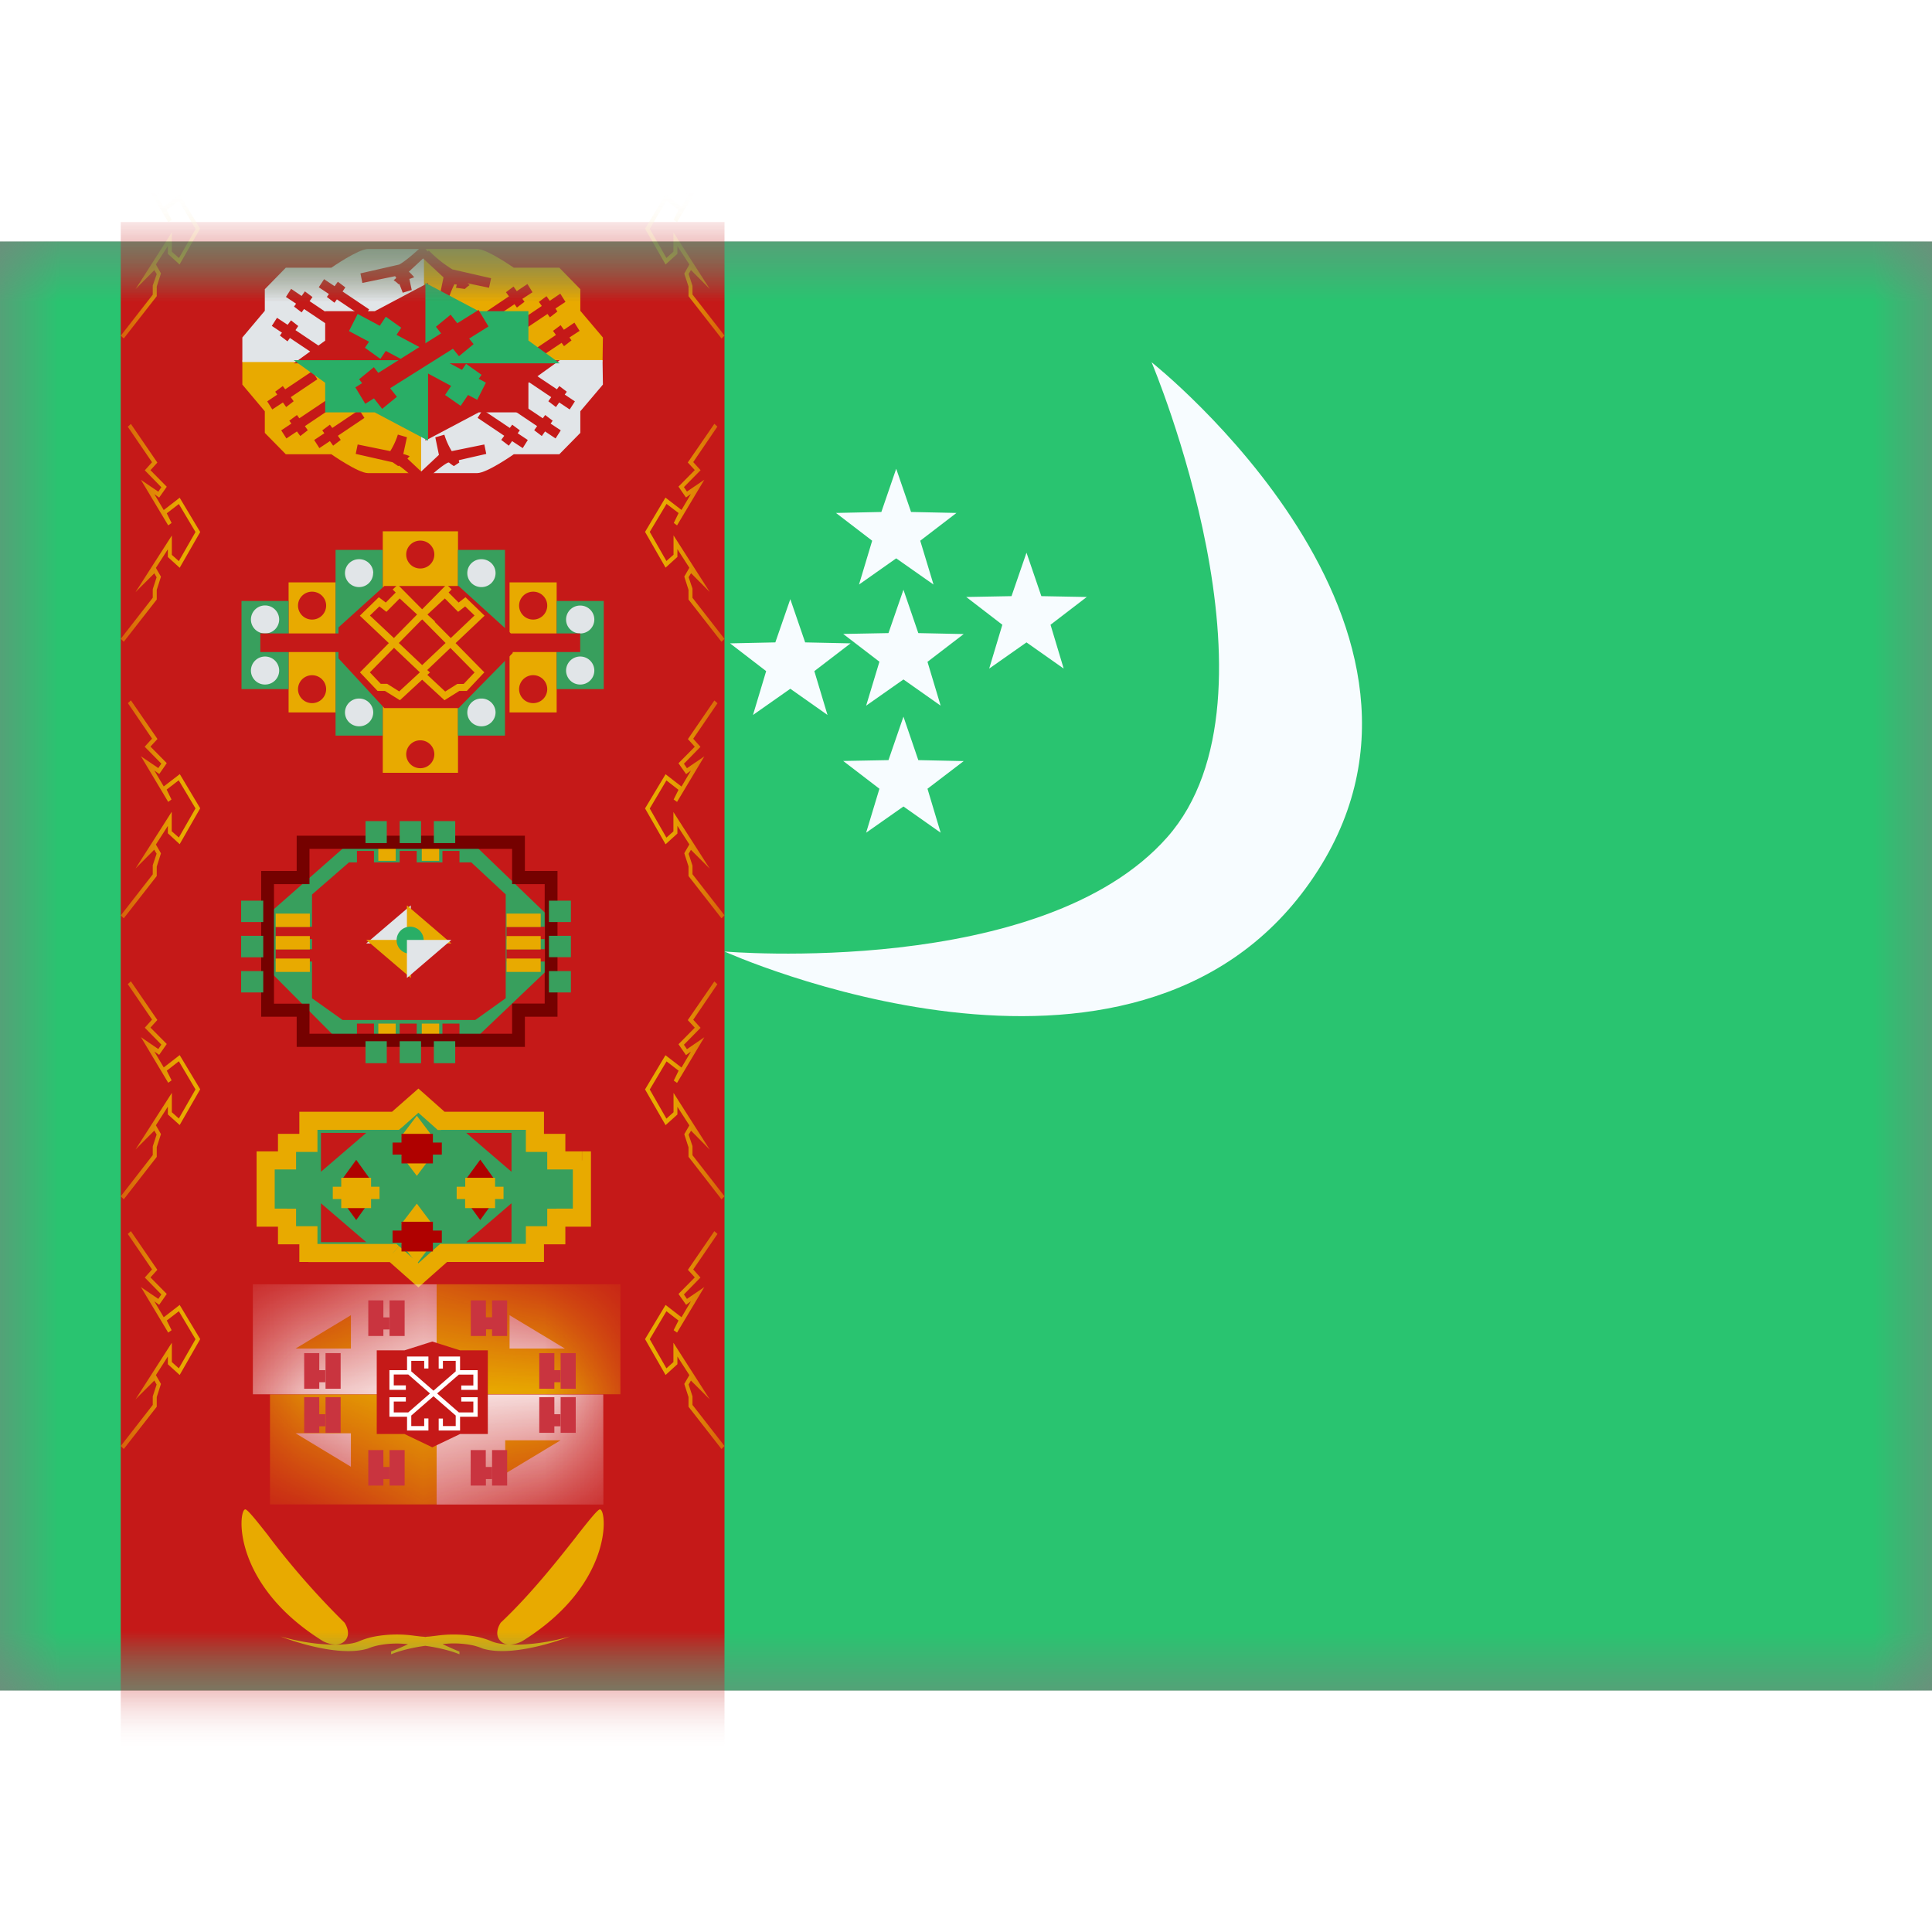 <svg fill="none" xmlns="http://www.w3.org/2000/svg" viewBox="0 0 16 12" height="1em" width="1em">
  <rect x="0" y="0" width="16" height="12" fill="#808080" stroke="none"/>
  <mask id="a" maskUnits="userSpaceOnUse" x="0" y="0" width="16" height="12">
    <path fill="#fff" d="M0 0h16v12H0z"/>
  </mask>
  <g mask="url(#a)">
    <path fill-rule="evenodd" clip-rule="evenodd" d="M0 0v12h16V0H0z" fill="#29C470"/>
    <mask id="b" maskUnits="userSpaceOnUse" x="0" y="0" width="16" height="12">
      <path fill-rule="evenodd" clip-rule="evenodd" d="M0 0v12h16V0H0z" fill="#fff"/>
    </mask>
    <g mask="url(#b)">
      <path fill="#C51918" d="M1-.161h5v13.162H1z"/>
      <mask id="c" maskUnits="userSpaceOnUse" x="1" y="-1" width="5" height="14">
        <path fill="#fff" d="M1-.161h5v13.162H1z"/>
      </mask>
      <g mask="url(#c)">
        <path fill-rule="evenodd" clip-rule="evenodd" d="m1.298.453-.273.35L1 .78l.265-.34V.364L1.298.27l-.02-.033-.155.157.3-.47v.16l.059.053.138-.241-.139-.233-.1.077.04.081-.027.02-.226-.378.144.099.025-.037-.138-.14.061-.068-.2-.293L1.083-1l.22.32-.058.062.135.137-.062.09-.041-.028.078.132.133-.102.169.283-.17.296L1.39.102V.038L1.291.19l.042.074-.035.109v.079zm-.273 2.862.273-.35v-.08l.035-.109-.042-.073.099-.154v.064l.098.089.17-.296-.17-.284-.132.102-.078-.132.04.029.063-.09-.135-.137.057-.063-.219-.32-.026.023.201.294-.06.067.137.14-.025.037-.144-.098.226.377.028-.02-.04-.08.1-.077.138.232-.138.241-.058-.052v-.16l-.301.469.156-.156.019.033-.031.095-.001.006v.068L1 3.29l.025.025zm.273 1.94-.273.35L1 5.581l.265-.34v-.076l.032-.095-.02-.033-.155.156.3-.47v.161l.059.052.138-.241-.139-.233-.1.077.04.082-.027.02-.226-.378.144.098.025-.037-.138-.14.061-.067-.2-.294.025-.023.22.32-.058.063.135.137-.062.09-.041-.029.078.132.133-.102.169.283-.17.297-.098-.09V4.84l-.099.154.042.073-.035.11v.078zm-.273 2.677.273-.351V7.5l.035-.108-.042-.073.099-.154v.064l.098.088.17-.296-.17-.283-.132.102-.078-.132.04.028.063-.09-.135-.136.057-.063-.219-.32-.026.023.201.294-.06.067.137.14-.025.037-.144-.099.226.378.028-.02-.04-.08.1-.078.138.233-.138.241-.058-.052v-.16l-.301.469.156-.157.019.033-.031.095-.001.007v.068L1 7.907l.025.025zm0 2.068.273-.35v-.08l.035-.109-.042-.073.099-.154v.064l.098.089.17-.297-.17-.283-.132.102-.078-.132.04.029.063-.09-.135-.137.057-.063-.219-.32-.026.023.201.294-.06.067.137.14-.025.037-.144-.098.226.377.028-.02-.04-.08.1-.077.138.232-.138.241-.058-.052v-.16l-.301.469.156-.156.019.033-.031.095-.001.006v.068L1 9.975l.025.025zm4.95 0-.273-.35v-.08l-.035-.109.042-.073-.099-.154v.064l-.098.089-.17-.297.17-.283.132.102.078-.132-.04.029-.063-.09.135-.137-.057-.063.219-.32.026.023-.201.294.06.067-.137.14.025.037.144-.098-.226.377-.028-.02.04-.08-.1-.077-.138.232.138.241.058-.052v-.16l.301.469-.156-.156-.019.033.031.095.001.006v.068l.265.34-.025.025zm-.273-2.42.273.352L6 7.907l-.265-.34v-.075l-.032-.095.02-.033.155.157-.3-.47v.16l-.059.053-.138-.241.139-.233.1.077-.04.082.027.019.226-.378-.144.099-.025-.037.138-.14-.061-.067.2-.294-.025-.023-.22.32.058.063-.135.137.062.09.041-.029-.078.132-.133-.102-.169.283.17.296.098-.088v-.064l.099.154-.042.073.035.109v.079zm.273-1.975-.273-.35v-.08l-.035-.109.042-.073-.099-.154v.064l-.098.089-.17-.297.17-.283.132.102.078-.132-.04.029-.063-.09.135-.137-.057-.063.219-.32.026.023-.201.294.06.067-.137.14.025.037.144-.098-.226.377-.028-.02.04-.08-.1-.078-.138.233.138.241.058-.052v-.16l.301.469-.156-.156-.019.033.031.095.001.006v.068L6 5.58l-.025.025zm-.273-2.64.273.35L6 3.291l-.265-.34v-.076l-.032-.095.02-.033.155.156-.3-.469v.16l-.059.052-.138-.241.139-.232.1.076-.04.082.027.02.226-.378-.144.098-.025-.037.138-.14-.061-.067.2-.294-.025-.023-.22.32.058.063-.135.137.062.09.041-.029-.078.132-.133-.102-.169.284.17.296.098-.089v-.064l.099.154-.042.073.035.11v.078zM5.975.803l-.273-.35v-.08L5.667.266 5.709.19 5.61.038v.064L5.512.19l-.17-.296.17-.283.132.102.078-.132-.04.028-.063-.09.135-.137-.057-.062.219-.32.026.023-.201.293.06.068-.137.14.025.037.144-.099-.226.378-.028-.02.04-.081-.1-.077-.138.233.138.241.058-.052v-.16l.301.469-.156-.157-.019.033.031.095.001.007v.068L6 .779l-.025.025z" fill="#E8AA00"/>
        <path fill-rule="evenodd" clip-rule="evenodd" d="M3.653 7.282h.777v.183h.177v.145h.212v.474h-.212v.146H4.43v.146h-.756l-.21.186-.21-.186h-.7V8.23h-.177v-.146H2.2V7.61h.177v-.145h.177v-.183h.722l.189-.167.188.167z" fill="#389F5D"/>
        <path d="M4.43 7.282h.075v-.075H4.43v.075zm-.777 0-.05.056.022.02h.028v-.076zm.777.183h-.075v.075h.075v-.075zm.177 0h.075V7.39h-.075v.075zm0 .145h-.075v.075h.075V7.61zm.212 0h.075v-.075H4.82v.075zm0 .474v.075h.075v-.075H4.82zm-.212 0V8.01h-.075v.075h.075zm0 .146v.075h.075V8.23h-.075zm-.177 0v-.075h-.075v.075h.075zm0 .146v.075h.075v-.075H4.43zm-.756 0v-.075h-.028l-.022.019.05.056zm-.21.186-.049.056.05.044.05-.044-.05-.056zm-.21-.186.05-.056-.02-.019h-.03v.075zm-.7 0h-.075v.075h.075v-.075zm0-.146h.075v-.075h-.075v.075zm-.177 0h-.075v.075h.075V8.23zm0-.146h.075V8.01h-.075v.075zm-.177 0h-.075v.075H2.2v-.075zm0-.474v-.075h-.075v.075H2.2zm.177 0v.075h.075V7.61h-.075zm0-.145V7.39h-.075v.075h.075zm.177 0v.075h.075v-.075h-.075zm0-.183v-.075h-.075v.075h.075zm.722 0v.075h.028l.021-.018-.05-.057zm.189-.167.05-.056-.05-.044-.05.044.05.056zm.965.092h-.777v.15h.777v-.15zm.075.258v-.183h-.15v.183h.15zm.102-.075H4.43v.15h.177v-.15zm.075.22v-.145h-.15v.145h.15zm.137-.075h-.212v.15h.212v-.15zm.075.55V7.61h-.15v.474h.15zm-.287.074h.212v-.15h-.212v.15zm.075.071v-.146h-.15v.146h.15zm-.252.075h.177v-.15H4.43v.15zm.075.071V8.23h-.15v.146h.15zm-.831.075h.756v-.15h-.756v.15zm-.16.167.21-.186-.1-.112-.209.186.1.112zm-.309-.186.21.186.1-.112-.21-.186-.1.112zm-.651.02h.7v-.15h-.7v.15zm-.075-.222v.146h.15V8.23h-.15zm-.102.075h.177v-.15h-.177v.15zm-.075-.22v.145h.15v-.146h-.15zm-.102.074h.177v-.15H2.2v.15zm-.075-.549v.474h.15V7.61h-.15zm.252-.075H2.2v.15h.177v-.15zm-.075-.07v.145h.15v-.145h-.15zm.252-.075h-.177v.15h.177v-.15zm-.075-.108v.183h.15v-.183h-.15zm.797-.075h-.722v.15h.722v-.15zm.05.132.189-.168-.1-.112-.19.167.1.113zm.089-.168.188.167.1-.112-.188-.167-.1.112z" fill="#E8AA00"/>
        <path fill-rule="evenodd" clip-rule="evenodd" d="M2.658 7.704v-.322h.375l-.375.322zm1.578 0v-.322h-.375l.375.322zm-1.578.583v-.322l.375.322h-.375zm1.578-.322v.322h-.375l.375-.322z" fill="#C51918"/>
        <path fill-rule="evenodd" clip-rule="evenodd" d="m3.323 7.41.129-.17.128.17h-.257zm0 .158.129.17.128-.17h-.257zm.129.4-.13.17h.258l-.128-.17zm-.13.329.13.17.128-.17h-.257z" fill="#E8AA00"/>
        <path fill-rule="evenodd" clip-rule="evenodd" d="M3.325 7.39v.072h-.074v.1h.074v.073h.26v-.073h.074v-.1h-.074V7.39h-.26zm.26.801v-.073h-.26v.073h-.074v.1h.074v.073h.26v-.073h.074v-.1h-.074zm-.758-.416.123-.17.122.17h-.245zm0 .159.123.17.122-.17h-.245zm1.15-.33-.124.17H4.1l-.122-.17zm-.124.33.124.17.122-.17h-.246z" fill="#AF0100"/>
        <path fill-rule="evenodd" clip-rule="evenodd" d="M2.826 7.754v.074h-.07v.102h.07v.075h.247V7.93h.07v-.102h-.07v-.074h-.247zm1.274.074v-.074h-.247v.074h-.071v.102h.07v.075H4.1V7.93h.07v-.102H4.1z" fill="#E8AA00"/>
        <mask id="d" maskUnits="userSpaceOnUse" x="2" y="8" width="3" height="3">
          <path fill-rule="evenodd" clip-rule="evenodd" d="m3.109 8.625-.886.5v.828l.886.52h.959l.907-.52v-.828l-.907-.5h-.96z" fill="#fff"/>
        </mask>
        <g mask="url(#d)">
          <path d="M2.235 9.548h1.381v.911h-1.38v-.911z" fill="#E8AA00"/>
          <path fill="#F9E8E7" d="M2.094 8.636h1.522v.911H2.094z"/>
          <path d="m2.448 9.168.458-.276v.276h-.458zm2.69-.532H3.616v.911h1.522z" fill="#E8AA00"/>
          <path d="m4.678 9.168-.458-.276v.276h.458zm.319 1.292H3.616v-.911h1.38z" fill="#F9E8E7"/>
          <path d="m4.642 9.928-.458.276v-.276h.458z" fill="#E8AA00"/>
          <path d="m2.448 9.87.458.277V9.87h-.458z" fill="#FCFCFC"/>
        </g>
        <path fill-rule="evenodd" clip-rule="evenodd" d="M3.12 9.183h.23l.23-.073.23.073h.23v.693h-.23l-.23.11-.23-.11h-.23v-.693z" fill="#C51918"/>
        <path fill-rule="evenodd" clip-rule="evenodd" d="M3.9 8.769h.124v.14h.051v.1h-.05v.055h-.126v-.295zm-1.256.437h-.125v.295h.125v-.054h.05v-.1h-.05v-.14zm.177 0h-.125v.295h.125v-.295zm-.177.365h-.125v.295h.125v-.054h.05v-.1h-.05v-.141zm.052 0h.125v.295h-.125V9.57zm1.77-.365h.125v.141h.05v.1h-.05v.054h-.125v-.295zm.302 0h-.125v.295h.125v-.295zm-.177.365h-.125v.295h.125v-.054h.05v-.1h-.05v-.141zm.052 0h.125v.295h-.125V9.57zM4.2 8.769h-.125v.295H4.2v-.295zm-1.026 0H3.05v.295h.125V9.01h.05v-.1h-.05v-.141zm.052 0h.125v.295h-.125v-.295zm.672 1.24h.125v.14h.051v.1h-.05v.054h-.126v-.295zm.302 0h-.125v.294H4.2v-.295zm-1.026 0H3.05v.294h.125v-.054h.05v-.1h-.05v-.14zm.052 0h.125v.294h-.125v-.295z" fill="#C9343F"/>
        <path fill-rule="evenodd" clip-rule="evenodd" d="M3.513 9.333h.035v-.099h-.177v.113h-.146v.163h.136v-.037h-.1v-.09h.12l.18.157-.18.157h-.12v-.09h.1v-.036h-.136v.162h.146v.114h.177v-.1h-.035v.063h-.107v-.087l.184-.16.184.16v.087h-.106v-.062h-.035v.099h.177v-.114h.146v-.162H3.82v.036h.1v.09H3.8l-.18-.157.18-.156h.12v.09h-.1v.036h.136v-.163H3.81v-.113h-.177v.1h.035V9.27h.106v.087l-.184.16-.184-.16V9.27h.107v.062z" fill="#fff"/>
        <path fill-rule="evenodd" clip-rule="evenodd" d="M3.792 2.4H3.17v2h.623v-2zm-1.402.423h.39V3.9h-.39V2.823zm1.83 0h.39V3.9h-.39V2.823z" fill="#E8AA00"/>
        <path fill-rule="evenodd" clip-rule="evenodd" d="M3.169 2.554h-.39v1.538h.39V2.554zm-.78.423H2v.73h.39v-.73zm2.221 0H5v.73h-.39v-.73zm-.428-.423h-.39v1.538h.39V2.554z" fill="#389F5D"/>
        <path fill-rule="evenodd" clip-rule="evenodd" d="M3.09 2.746a.116.116 0 0 1-.116.116.116.116 0 0 1-.117-.116c0-.064.052-.115.117-.115s.117.051.117.115zm-.778.385a.116.116 0 0 1-.117.115.116.116 0 0 1-.117-.115.117.117 0 0 1 .234 0zm0 .423a.116.116 0 0 1-.117.115.116.116 0 0 1-.117-.115.117.117 0 0 1 .234 0zm.662.461a.116.116 0 0 0 .117-.115.116.116 0 0 0-.117-.115.116.116 0 0 0-.117.115c0 .064.052.115.117.115zm1.831-.769a.116.116 0 0 0 .117-.115.116.116 0 0 0-.117-.116.116.116 0 0 0-.117.116c0 .064.053.115.117.115zm.117.308a.116.116 0 0 1-.117.115.116.116 0 0 1-.117-.115.117.117 0 0 1 .234 0zm-.935.461a.116.116 0 0 0 .117-.115.116.116 0 0 0-.117-.115.116.116 0 0 0-.117.115c0 .064.052.115.117.115zm.117-1.269a.116.116 0 0 1-.117.116.116.116 0 0 1-.117-.116c0-.064.052-.115.117-.115s.117.051.117.115z" fill="#E1E5E8"/>
        <path fill-rule="evenodd" clip-rule="evenodd" d="M3.597 2.592a.116.116 0 0 1-.116.116.116.116 0 0 1-.117-.116c0-.063.052-.115.117-.115.064 0 .116.052.116.115zm-.896.423a.116.116 0 0 1-.117.116.116.116 0 0 1-.116-.116c0-.063.052-.115.116-.115.065 0 .117.052.117.115zm.78 1.347a.116.116 0 0 0 .116-.116.116.116 0 0 0-.116-.115.116.116 0 0 0-.117.115c0 .064.052.116.117.116zm1.051-1.347a.116.116 0 0 1-.116.116.116.116 0 0 1-.117-.116c0-.063.052-.115.117-.115.064 0 .116.052.116.115zm-1.948.808a.116.116 0 0 0 .117-.115.116.116 0 0 0-.117-.116.116.116 0 0 0-.116.116c0 .063.052.115.116.115zm1.948-.115a.116.116 0 0 1-.116.115.116.116 0 0 1-.117-.115.116.116 0 0 1 .233 0z" fill="#C51918"/>
        <path fill-rule="evenodd" clip-rule="evenodd" d="m2.803 3.196.38-.343h.615l.433.393h.574V3.4h-.559v.008l-.448.456h-.615l-.38-.412V3.4h-.647v-.154h.647v-.05z" fill="#C51918"/>
        <path fill-rule="evenodd" clip-rule="evenodd" d="m3.505 3.138.185.187-.194.183-.193-.183.184-.187.01-.008.008.008zm.034.451.022-.02-.023-.02.192-.183.2.203-.09.095h-.053l-.1.063-.148-.138zm-.043.04-.184.17-.124-.077h-.061l-.146-.154.239-.242-.24-.227.157-.153.058.044.082-.083-.025-.025.042-.04.202.204.202-.205.042.04-.025.026.083.083.057-.044.158.153-.24.227.238.242-.145.154h-.062l-.123.077-.185-.17zM3.6 3.15l.003-.003-.056-.051-.007-.007.144-.133.11.111.058-.045.078.075-.197.187L3.6 3.15zm-.123.418-.171.158-.1-.063h-.053l-.09-.095.2-.203.214.203zm-.413-.47.198.186.192-.195-.144-.133-.11.111-.058-.045-.078.075zm-.84 7.622c-.104-.132-.175-.221-.193-.22-.059.004-.113.622.645 1.092 0 0 .112.062.177 0 .065-.062 0-.154 0-.154a6.621 6.621 0 0 1-.629-.717zm2.552 0c.104-.132.175-.221.193-.22.059.004.113.622-.645 1.092 0 0-.112.062-.177 0-.065-.062 0-.154 0-.154.245-.23.474-.52.629-.717zm-.056.832c-.249.074-.537.089-.648.041a.637.637 0 0 0-.112-.036 1.008 1.008 0 0 0-.343-.011l-.05.006a.336.336 0 0 1-.02.002.108.108 0 0 0-.025.003.108.108 0 0 0-.025-.003l-.02-.002-.05-.006a1.008 1.008 0 0 0-.344.011.636.636 0 0 0-.111.036c-.11.048-.4.033-.649-.041 0 0 .454.182.723.101a.479.479 0 0 1 .083-.026.774.774 0 0 1 .25-.01c-.04.018-.087.04-.14.06v.023c.106-.043.23-.063.283-.07.053.007.177.027.283.07v-.022a2.952 2.952 0 0 1-.14-.062.774.774 0 0 1 .25.01.479.479 0 0 1 .083.027c.269.08.722-.101.722-.101z" fill="#E8AA00"/>
        <path fill-rule="evenodd" clip-rule="evenodd" d="m2.882 4.989-.626.551v.526l.547.55h1.118l.616-.587v-.447l-.616-.593H2.882z" fill="#389F5D"/>
        <path fill-rule="evenodd" clip-rule="evenodd" d="M3.097 5.047h-.141v.11h.141v-.11zm0 1.43h-.141v.11h.141v-.11zm.213 0h.141v.11H3.31v-.11zm.141-1.43H3.31v.11h.141v-.11zm.213 1.43h.141v.11h-.141v-.11zm.141-1.43h-.141v.11h.141v-.11z" fill="#C51918"/>
        <path fill-rule="evenodd" clip-rule="evenodd" d="M3.277 5.019h-.144v.11h.144v-.11zm0 1.458h-.144v.11h.144v-.11zm.216-1.458h.144v.11h-.144v-.11zm.144 1.458h-.144v.11h.144v-.11z" fill="#E8AA00"/>
        <path fill-rule="evenodd" clip-rule="evenodd" d="M2.457 4.921h1.89v.292h.27V6.42h-.27v.25h-1.89v-.25h-.294V5.213h.294v-.292zm.106.401h-.294v.99h.294v.249h1.678v-.25h.27v-.989h-.27V5.03H2.563v.292z" fill="#750100"/>
        <path fill-rule="evenodd" clip-rule="evenodd" d="M3.204 4.8h-.177v.182h.176V4.8zm.283 0H3.31v.182h.177V4.8zm.106 0h.177v.182h-.177V4.8zm-.39 1.823h-.176v.182h.176v-.182zm.107 0h.177v.182H3.31v-.182zm.46 0h-.177v.182h.177v-.182zm-1.773-.404v-.177h.183v.177h-.183zm0-.468v.177h.183V5.75h-.183zm0-.115v-.177h.183v.177h-.183zm2.549.406v.177h.182v-.177h-.182zm0-.114V5.75h.182v.177h-.182zm0-.47v.178h.182v-.177h-.182z" fill="#389F5D"/>
        <path fill-rule="evenodd" clip-rule="evenodd" d="m2.89 5.142-.306.266v.859l.253.18h1.099l.252-.18v-.86l-.285-.265H2.889z" fill="#C51918"/>
        <path fill-rule="evenodd" clip-rule="evenodd" d="m3.402 5.498-.369.315h.369v-.315z" fill="#E1E5E8"/>
        <path d="m3.402 6.099-.369-.315h.369v.315z" fill="#E8AA00"/>
        <path fill-rule="evenodd" clip-rule="evenodd" d="m3.37 5.498.368.315H3.37v-.315z" fill="#E8AA00"/>
        <path fill-rule="evenodd" clip-rule="evenodd" d="M3.386 5.898a.112.112 0 1 0 0-.223.112.112 0 0 0 0 .223z" fill="#29AE66"/>
        <path d="m3.37 6.099.368-.315H3.37v.315z" fill="#E1E5E8"/>
        <path fill-rule="evenodd" clip-rule="evenodd" d="M2.602 5.675h-.319v.102h.319v-.102zm0 .186h-.319v.102h.319v-.102zm1.593-.186h.318v.102h-.318v-.102zm.318.186h-.318v.102h.318v-.102z" fill="#C51918"/>
        <path fill-rule="evenodd" clip-rule="evenodd" d="M2.566 5.566h-.283v.111h.283v-.111zm0 .186h-.283v.111h.283v-.111zm-.283.186h.283v.111h-.283v-.111zm2.195-.372h-.283v.111h.283v-.111zm-.283.186h.283v.111h-.283v-.111zm.283.186h-.283v.111h.283v-.111zM4.993.795 4.99.998H3.512l-.001.92h-.464c-.08 0-.303-.156-.303-.156h-.377l-.174-.177v-.179l-.186-.221V.982h1.48l.001-.92h.464c.081 0 .303.155.303.155h.377l.174.178v.179l.187.221z" fill="#E8AA00"/>
        <path fill-rule="evenodd" clip-rule="evenodd" d="M2.007.795v.203h1.48l.001.92h.464c.081 0 .303-.156.303-.156h.377l.174-.177v-.179l.187-.221L4.99.982H3.512l-.001-.92h-.464c-.08 0-.303.155-.303.155h-.377l-.174.178v.179l-.186.221z" fill="#E1E5E8"/>
        <path fill-rule="evenodd" clip-rule="evenodd" d="M3.001.343 2.985.264l.32-.073C3.341.173 3.408.12 3.5.034l.043.049.008-.009a.992.992 0 0 0 .196.157l.32.073-.017.079-.177-.037.017.015a.22.22 0 0 0-.04.032l-.074-.01.007-.026-.02-.003a.85.85 0 0 0-.045.11L3.643.442l.03-.145L3.504.14l-.118.11c.015.013.03.029.044.046a.705.705 0 0 1-.036.013H3.39l.02.093-.075.022a1.117 1.117 0 0 0-.028-.072L3.3.353a.22.22 0 0 0-.04-.032l.022-.019a.185.185 0 0 0-.01-.015l-.27.056zm.013.286.043-.067-.22-.148L2.86.38 2.798.333 2.771.37 2.684.312 2.64.379l.084.056-.017.024.063.048.02-.028.223.15zm-.272.08.042-.067-.22-.148.024-.034-.063-.047-.027.038-.087-.059-.043.067.084.056-.017.024.063.048.02-.028.224.15zm-.117.24.042-.067-.22-.148L2.47.7 2.41.653 2.382.69 2.294.632l-.043.067.084.056-.017.024.063.048.02-.028.224.15zm.003.192-.042-.067-.224.15-.02-.027-.063.047.017.024-.083.056.042.067.088-.058.027.038.062-.048-.024-.034.22-.148zm.075.173.042.067-.22.148.024.034-.062.048-.028-.038-.087.058-.043-.067.084-.056-.017-.024.063-.047.02.027.224-.15zm.272.08.043.067-.22.148.024.034-.063.048-.027-.038-.087.058-.043-.067.084-.056-.017-.024.063-.047.02.027.223-.15zm.416.383a.7.7 0 0 0-.036-.013L3.34 1.76l.03-.139-.075-.022a.603.603 0 0 1-.063.137l-.27-.055-.016.078.308.07v.001l.044.03.006-.004c.039.027.092.072.158.133l.025-.028.025.028c.091-.085.158-.138.196-.157l.01-.002a.31.31 0 0 0 .041.03l.045-.03-.005-.015.005-.005.223-.051-.016-.078-.27.055A.602.602 0 0 1 3.68 1.6l-.075.022.03.145-.147.138-.114-.107a.542.542 0 0 0 .018-.02zm.954-.636.043-.067.224.15.02-.027.062.047-.017.024.084.056-.043.067-.087-.058-.027.038-.063-.048.024-.034-.22-.148zm-.117.24.043-.067.224.15.02-.027.062.047-.017.024.084.056-.043.067-.087-.058-.027.038-.063-.048.024-.034-.22-.148zm-.273.08.043-.067.224.15.02-.027.063.047-.018.024.084.056-.042.067-.088-.058-.027.038-.063-.048.025-.034-.22-.148zm.429-.539.043.067.224-.15.02.028.062-.048-.017-.024L4.8.74 4.757.672 4.67.731 4.643.693 4.58.74l.024.034-.22.148zm-.117-.24L4.31.75 4.534.6l.02.028.062-.048L4.6.555 4.683.5 4.64.432l-.087.059-.027-.038L4.463.5l.024.034-.22.148zm-.273-.08.043.067.224-.15.02.028.063-.048-.018-.024L4.41.42 4.368.352 4.28.411 4.253.373 4.19.42l.025.034-.22.148z" fill="#C51918"/>
        <path fill-rule="evenodd" clip-rule="evenodd" d="m3.104.577.441-.234v.64h1.091l-.26.187v.245h-.411l-.442.234v-.64h-1.09l.26-.188V.577h.41z" fill="#C51918"/>
        <path fill-rule="evenodd" clip-rule="evenodd" d="M3.965.577 3.523.343v.64h-1.09l.26.187v.245h.41l.442.234v-.64h1.091L4.376.82V.577h-.411z" fill="#29AE66"/>
        <path fill-rule="evenodd" clip-rule="evenodd" d="M2.89.742 2.962.6l.183.098.05-.075.128.091-.039.059.542.29.034-.05.128.091-.023.033.059.032-.072.142-.076-.04-.061.09-.129-.09.05-.075-.541-.29-.045.066L3.022.88l.034-.05L2.89.742z" fill="#29AE66"/>
        <path fill-rule="evenodd" clip-rule="evenodd" d="M4.045.703 3.963.567l-.176.11-.055-.071-.122.1.043.055-.52.327-.037-.047-.122.1.025.032-.056.035.082.136.072-.045.068.087.122-.1-.056-.071.52-.327.05.062.121-.1-.037-.046.16-.1z" fill="#C51918"/>
      </g>
      <path fill-rule="evenodd" clip-rule="evenodd" d="M9.537 1s1.165 2.76.13 3.933C8.632 6.106 6 5.88 6 5.88s3.378 1.526 4.85-.575C12.322 3.204 9.537 1 9.537 1z" fill="#F7FCFF"/>
      <path fill-rule="evenodd" clip-rule="evenodd" d="m7.422 2.624-.308.217.109-.363-.3-.23.376-.008.123-.358.123.358.376.008-.3.23.11.363-.309-.217zm.06 1.003-.309.217.11-.364-.3-.23.375-.007.124-.359.123.359.376.008-.3.23.109.363-.308-.217zm-1.246.294.309-.217.308.217-.109-.363.3-.23-.376-.008-.123-.358-.124.358-.375.008.299.23-.109.363zm1.246.758-.309.217.11-.364-.3-.23.375-.007.124-.36.123.36.376.008-.3.229.109.364-.308-.217zm.71-1.142.309-.217.308.217-.109-.363.3-.23-.376-.007-.123-.36-.124.36-.375.007.299.23-.109.363z" fill="#F7FCFF"/>
    </g>
  </g>
</svg>
